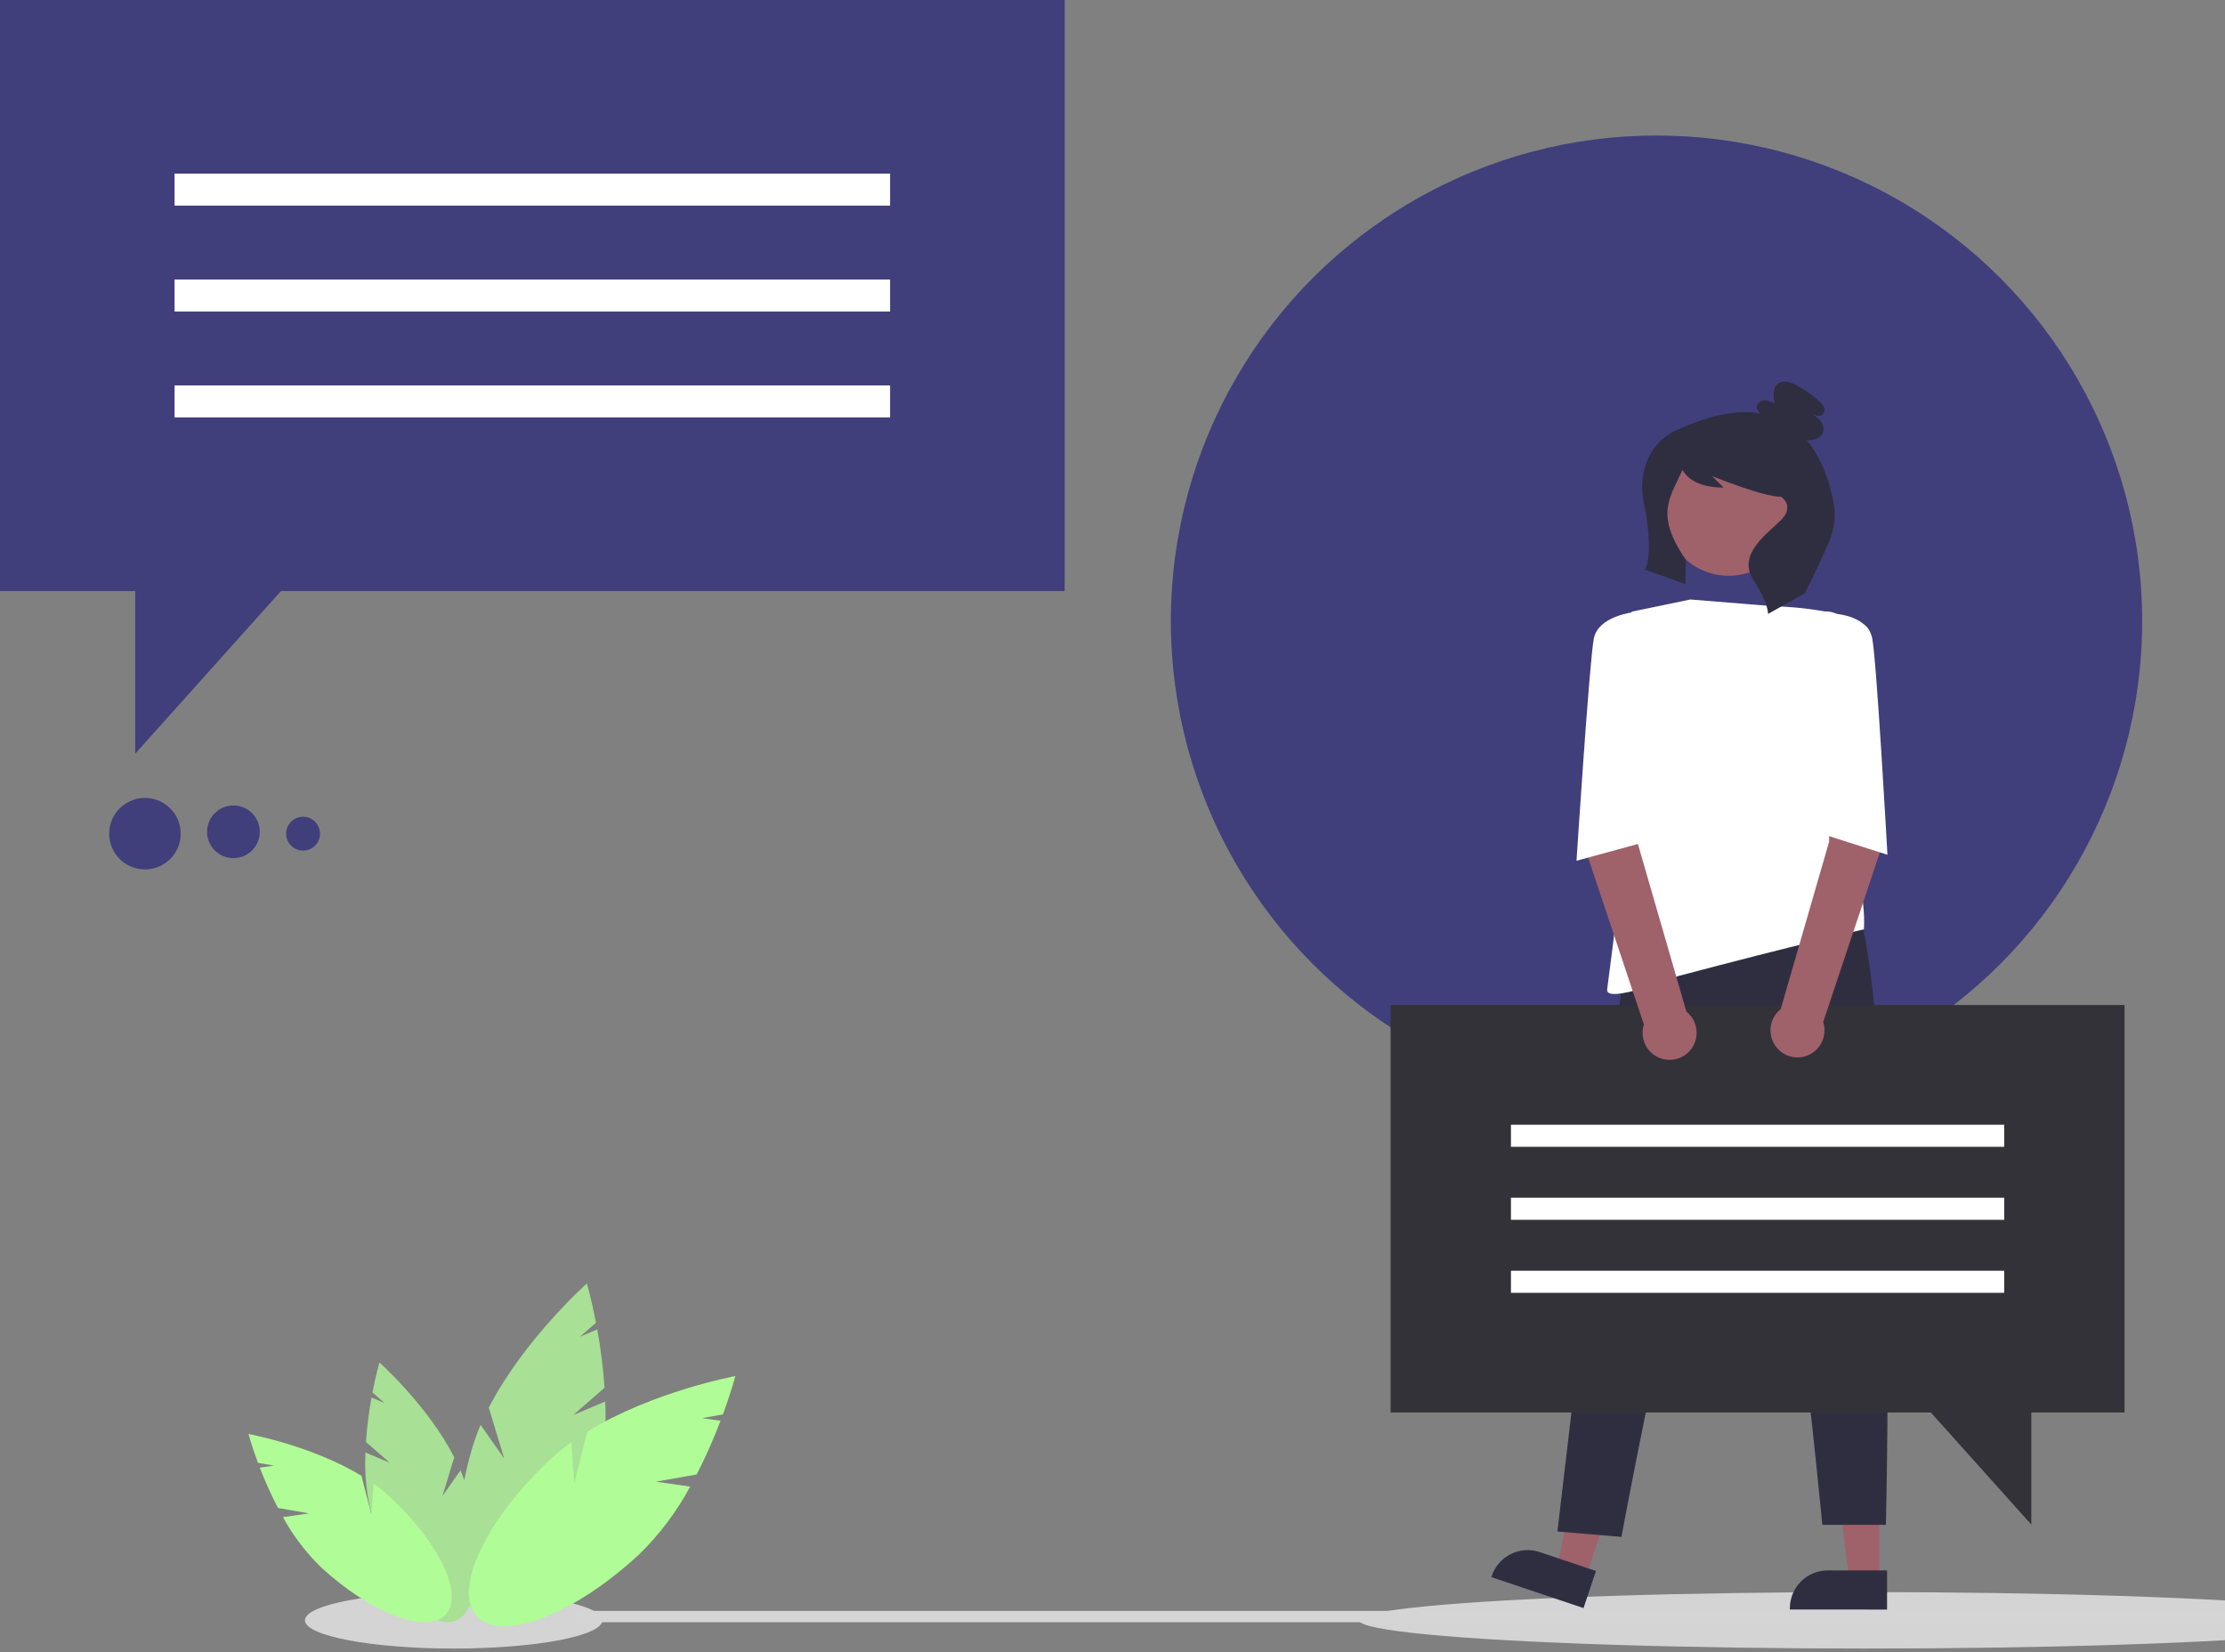 ﻿<svg width="536" height="398" viewBox="0 0 536 398" fill="none" xmlns="http://www.w3.org/2000/svg">
<rect x="0" y="0" width="536" height="398" fill="#808080" stroke="none"/>
<g clip-path="url(#clip0_1_2)">
<ellipse cx="109.286" cy="390.294" rx="35.824" ry="6.8" fill="#D4D4D4"/>
<ellipse cx="449.387" cy="390.294" rx="121.983" ry="6.8" fill="#D4D4D4"/>
<ellipse cx="399.052" cy="149.59" rx="116.995" ry="116.952" fill="#403F7B"/>
<path d="M256.483 142.379H67.676L32.578 181.534V142.379H0V0H256.483V142.379Z" fill="#403F7B"/>
<path d="M214.427 41.824H42.056V49.536H214.427V41.824Z" fill="white"/>
<path d="M214.427 67.334H42.056V75.046H214.427V67.334Z" fill="white"/>
<path d="M214.427 92.843H42.056V100.556H214.427V92.843Z" fill="white"/>
<path d="M34.917 209.426C39.675 209.426 43.533 205.57 43.533 200.813C43.533 196.057 39.675 192.2 34.917 192.2C30.159 192.2 26.301 196.057 26.301 200.813C26.301 205.57 30.159 209.426 34.917 209.426Z" fill="#403F7B"/>
<path d="M56.23 206.706C59.736 206.706 62.579 203.865 62.579 200.36C62.579 196.855 59.736 194.014 56.23 194.014C52.724 194.014 49.882 196.855 49.882 200.36C49.882 203.865 52.724 206.706 56.23 206.706Z" fill="#403F7B"/>
<path d="M73.008 204.893C75.263 204.893 77.09 203.066 77.09 200.813C77.09 198.56 75.263 196.733 73.008 196.733C70.754 196.733 68.927 198.56 68.927 200.813C68.927 203.066 70.754 204.893 73.008 204.893Z" fill="#403F7B"/>
<path d="M452.739 380.648H445.476L442.021 352.591H452.74L452.739 380.648Z" fill="#9F616A"/>
<path d="M454.591 387.7L431.172 387.699V387.402C431.172 384.981 432.133 382.659 433.842 380.947C435.552 379.235 437.87 378.273 440.288 378.273L454.592 378.274L454.591 387.7Z" fill="#2F2E41"/>
<path d="M381.951 380.072L375.065 377.76L380.693 350.058L390.856 353.47L381.951 380.072Z" fill="#9F616A"/>
<path d="M381.469 387.347L359.265 379.891L359.359 379.61C360.128 377.315 361.775 375.419 363.939 374.34C366.104 373.261 368.607 373.087 370.899 373.856L384.461 378.41L381.469 387.347Z" fill="#2F2E41"/>
<path d="M390.904 235.645L375.176 368.898L390.602 370.201C390.602 370.201 414.867 239.189 422.348 254.708C429.828 270.228 438.994 367.293 438.994 367.293H454.304C454.304 367.293 458.23 215.845 442.2 208.353L390.904 235.645Z" fill="#2F2E41"/>
<path d="M431.671 125.864C433.155 117.423 427.527 109.375 419.098 107.888C410.67 106.4 402.634 112.038 401.149 120.479C399.665 128.92 405.293 136.968 413.722 138.456C422.15 139.943 430.186 134.305 431.671 125.864Z" fill="#9F616A"/>
<path d="M407.201 144.402L426.971 146.007C426.971 146.007 442.734 146.275 449.146 150.556C455.558 154.837 443.001 181.327 443.001 181.327C443.001 181.327 439.737 191.83 442.2 196.579C450.192 211.989 449.007 223.855 449.007 223.855C449.007 223.855 432.582 227.618 404.262 235.11C404.262 235.11 386.629 242.067 387.164 238.321C387.698 234.575 393.041 191.763 393.041 191.763V147.345L407.201 144.402Z" fill="white"/>
<path d="M441.786 121.49C440.995 117.07 439.223 110.801 435.276 106.048C435.4 106.048 435.524 106.054 435.648 106.05C437.005 106.01 438.549 105.582 439.109 104.344C439.29 103.848 439.335 103.313 439.24 102.794C439.145 102.274 438.913 101.79 438.568 101.391C437.868 100.602 437.031 99.947 436.098 99.458C437.05 100.037 438.396 100.575 439.156 99.759C439.351 99.513 439.472 99.217 439.505 98.904C439.538 98.592 439.482 98.277 439.342 97.995C439.054 97.437 438.649 96.948 438.155 96.561C436.554 95.143 434.803 93.905 432.933 92.87C431.485 92.069 429.581 91.426 428.281 92.451C426.957 93.495 427.17 95.528 427.51 97.181C426.768 96.747 425.935 96.495 425.077 96.446C424.649 96.433 424.229 96.57 423.889 96.831C423.55 97.093 423.31 97.463 423.212 97.881C423.199 98.211 423.272 98.538 423.423 98.831C423.574 99.125 423.798 99.374 424.074 99.555C418.965 98.713 412.436 99.668 404.09 103.536C404.09 103.536 395.998 106.237 395.587 116.906C395.545 118.613 395.734 120.317 396.149 121.972C396.605 123.906 398.227 133.395 396.281 137.229L406.027 140.707L406.138 134.86C398.564 123.91 402.306 119.892 405.255 113.306C405.26 113.294 405.268 113.284 405.278 113.276C405.289 113.268 405.301 113.264 405.314 113.263C405.327 113.262 405.34 113.264 405.351 113.27C405.363 113.276 405.372 113.285 405.379 113.297C405.924 114.233 408.013 117.444 415.2 117.444L412.422 114.662C412.422 114.662 424.643 119.669 429.086 119.669C429.086 119.669 432.419 121.894 429.086 125.232C425.754 128.57 418.459 133.483 422.348 139.602C426.236 145.722 425.901 147.893 425.901 147.893L434.789 142.886C434.789 142.886 440.217 132.129 441.18 128.962C441.971 126.555 442.179 123.993 441.786 121.49Z" fill="#2F2E41"/>
<path d="M334.995 242.092H511.798V340.24H489.34V367.23L465.147 340.24H334.995V242.092Z" fill="#323238"/>
<path d="M482.807 270.923H363.986V276.239H482.807V270.923Z" fill="white"/>
<path d="M482.807 288.508H363.986V293.824H482.807V288.508Z" fill="white"/>
<path d="M482.807 306.092H363.986V311.409H482.807V306.092Z" fill="white"/>
<path d="M451.083 179.204L440.713 181.729L440.634 202.749L428.971 243.067C428.037 243.807 427.323 244.788 426.907 245.905C426.491 247.022 426.389 248.232 426.611 249.403C426.832 250.574 427.37 251.662 428.166 252.548C428.962 253.435 429.984 254.086 431.124 254.432C432.263 254.777 433.475 254.804 434.628 254.508C435.781 254.213 436.831 253.606 437.664 252.755C438.498 251.904 439.082 250.841 439.355 249.68C439.627 248.52 439.577 247.307 439.21 246.173L453.154 204.434L451.083 179.204Z" fill="#9F616A"/>
<path d="M382.063 178.762L394.504 182.322L394.583 203.342L406.246 243.661C407.18 244.4 407.893 245.381 408.31 246.498C408.726 247.615 408.828 248.825 408.606 249.996C408.384 251.167 407.847 252.255 407.051 253.142C406.255 254.028 405.232 254.68 404.093 255.025C402.954 255.371 401.742 255.397 400.589 255.102C399.436 254.806 398.386 254.2 397.553 253.349C396.719 252.498 396.134 251.434 395.862 250.274C395.589 249.113 395.639 247.9 396.007 246.766L382.063 205.028V178.762Z" fill="#9F616A"/>
<path d="M435.521 148.416L438.091 147.576C439.534 147.105 441.103 147.214 442.467 147.88C442.467 147.88 449.948 148.416 451.016 153.767C452.085 159.119 454.684 205.894 454.684 205.894L438.839 200.844L435.521 148.416Z" fill="white"/>
<path d="M399.453 148.416L394.905 148.186L393.464 147.465C393.464 147.465 385.026 148.416 383.958 153.767C382.889 159.119 379.78 207.336 379.78 207.336L395.625 203.008L399.453 148.416Z" fill="white"/>
<path d="M138.124 340.834L145.634 334.272C145.313 329.559 144.727 324.868 143.878 320.22L139.733 321.977L143.579 318.617C142.472 312.881 141.377 309.153 141.377 309.153C141.377 309.153 126.223 322.63 117.743 339.071L121.463 351.327L115.781 343.223C114.936 345.179 114.215 347.187 113.622 349.234C107.709 369.891 109.652 388.572 117.962 390.958C126.272 393.344 137.801 378.531 143.714 357.873C145.44 351.256 146.142 344.413 145.797 337.583L138.124 340.834Z" fill="#A8E095"/>
<path d="M93.889 352.344L88.162 347.341C88.407 343.748 88.854 340.172 89.501 336.629L92.662 337.968L89.729 335.406C90.573 331.034 91.408 328.191 91.408 328.191C91.408 328.191 102.963 338.466 109.429 351L106.593 360.343L110.925 354.165C111.57 355.656 112.12 357.186 112.572 358.747C117.081 374.495 115.599 388.736 109.263 390.555C102.926 392.374 94.135 381.082 89.626 365.333C88.311 360.289 87.775 355.072 88.038 349.865L93.889 352.344Z" fill="#A8E095"/>
<path d="M158.012 356.897L167.828 355.168C169.986 350.967 171.905 346.647 173.577 342.229L169.123 341.587L174.148 340.702C176.162 335.219 177.148 331.46 177.148 331.46C177.148 331.46 157.22 335.152 141.475 344.837L138.335 357.254L137.653 347.375C135.92 348.612 134.267 349.957 132.703 351.402C116.979 366.025 109.001 383.023 114.884 389.367C120.766 395.712 138.281 389 154.004 374.377C158.896 369.606 163.029 364.112 166.259 358.086L158.012 356.897Z" fill="#B0FC96"/>
<path d="M74.456 364.539L66.967 363.239C65.322 360.081 63.857 356.834 62.582 353.513L65.98 353.03L62.146 352.365C60.61 348.243 59.858 345.417 59.858 345.417C59.858 345.417 75.06 348.193 87.071 355.473L89.467 364.808L89.986 357.381C91.308 358.311 92.57 359.322 93.763 360.409C105.758 371.402 111.843 384.18 107.356 388.949C102.869 393.718 89.508 388.673 77.513 377.68C73.781 374.093 70.629 369.963 68.165 365.433L74.456 364.539Z" fill="#B0FC96"/>
<path d="M535.359 390.747H139.402C139.232 390.747 139.069 390.604 138.949 390.349C138.829 390.094 138.761 389.748 138.761 389.387C138.761 389.027 138.829 388.681 138.949 388.426C139.069 388.171 139.232 388.027 139.402 388.027H535.359C535.529 388.027 535.692 388.171 535.812 388.426C535.933 388.681 536 389.027 536 389.387C536 389.748 535.933 390.094 535.812 390.349C535.692 390.604 535.529 390.747 535.359 390.747Z" fill="#D5D5D5"/>
</g>
<defs>
<clipPath id="clip0_1_2">
<rect width="536" height="398" fill="white"/>
</clipPath>
</defs>
</svg>
